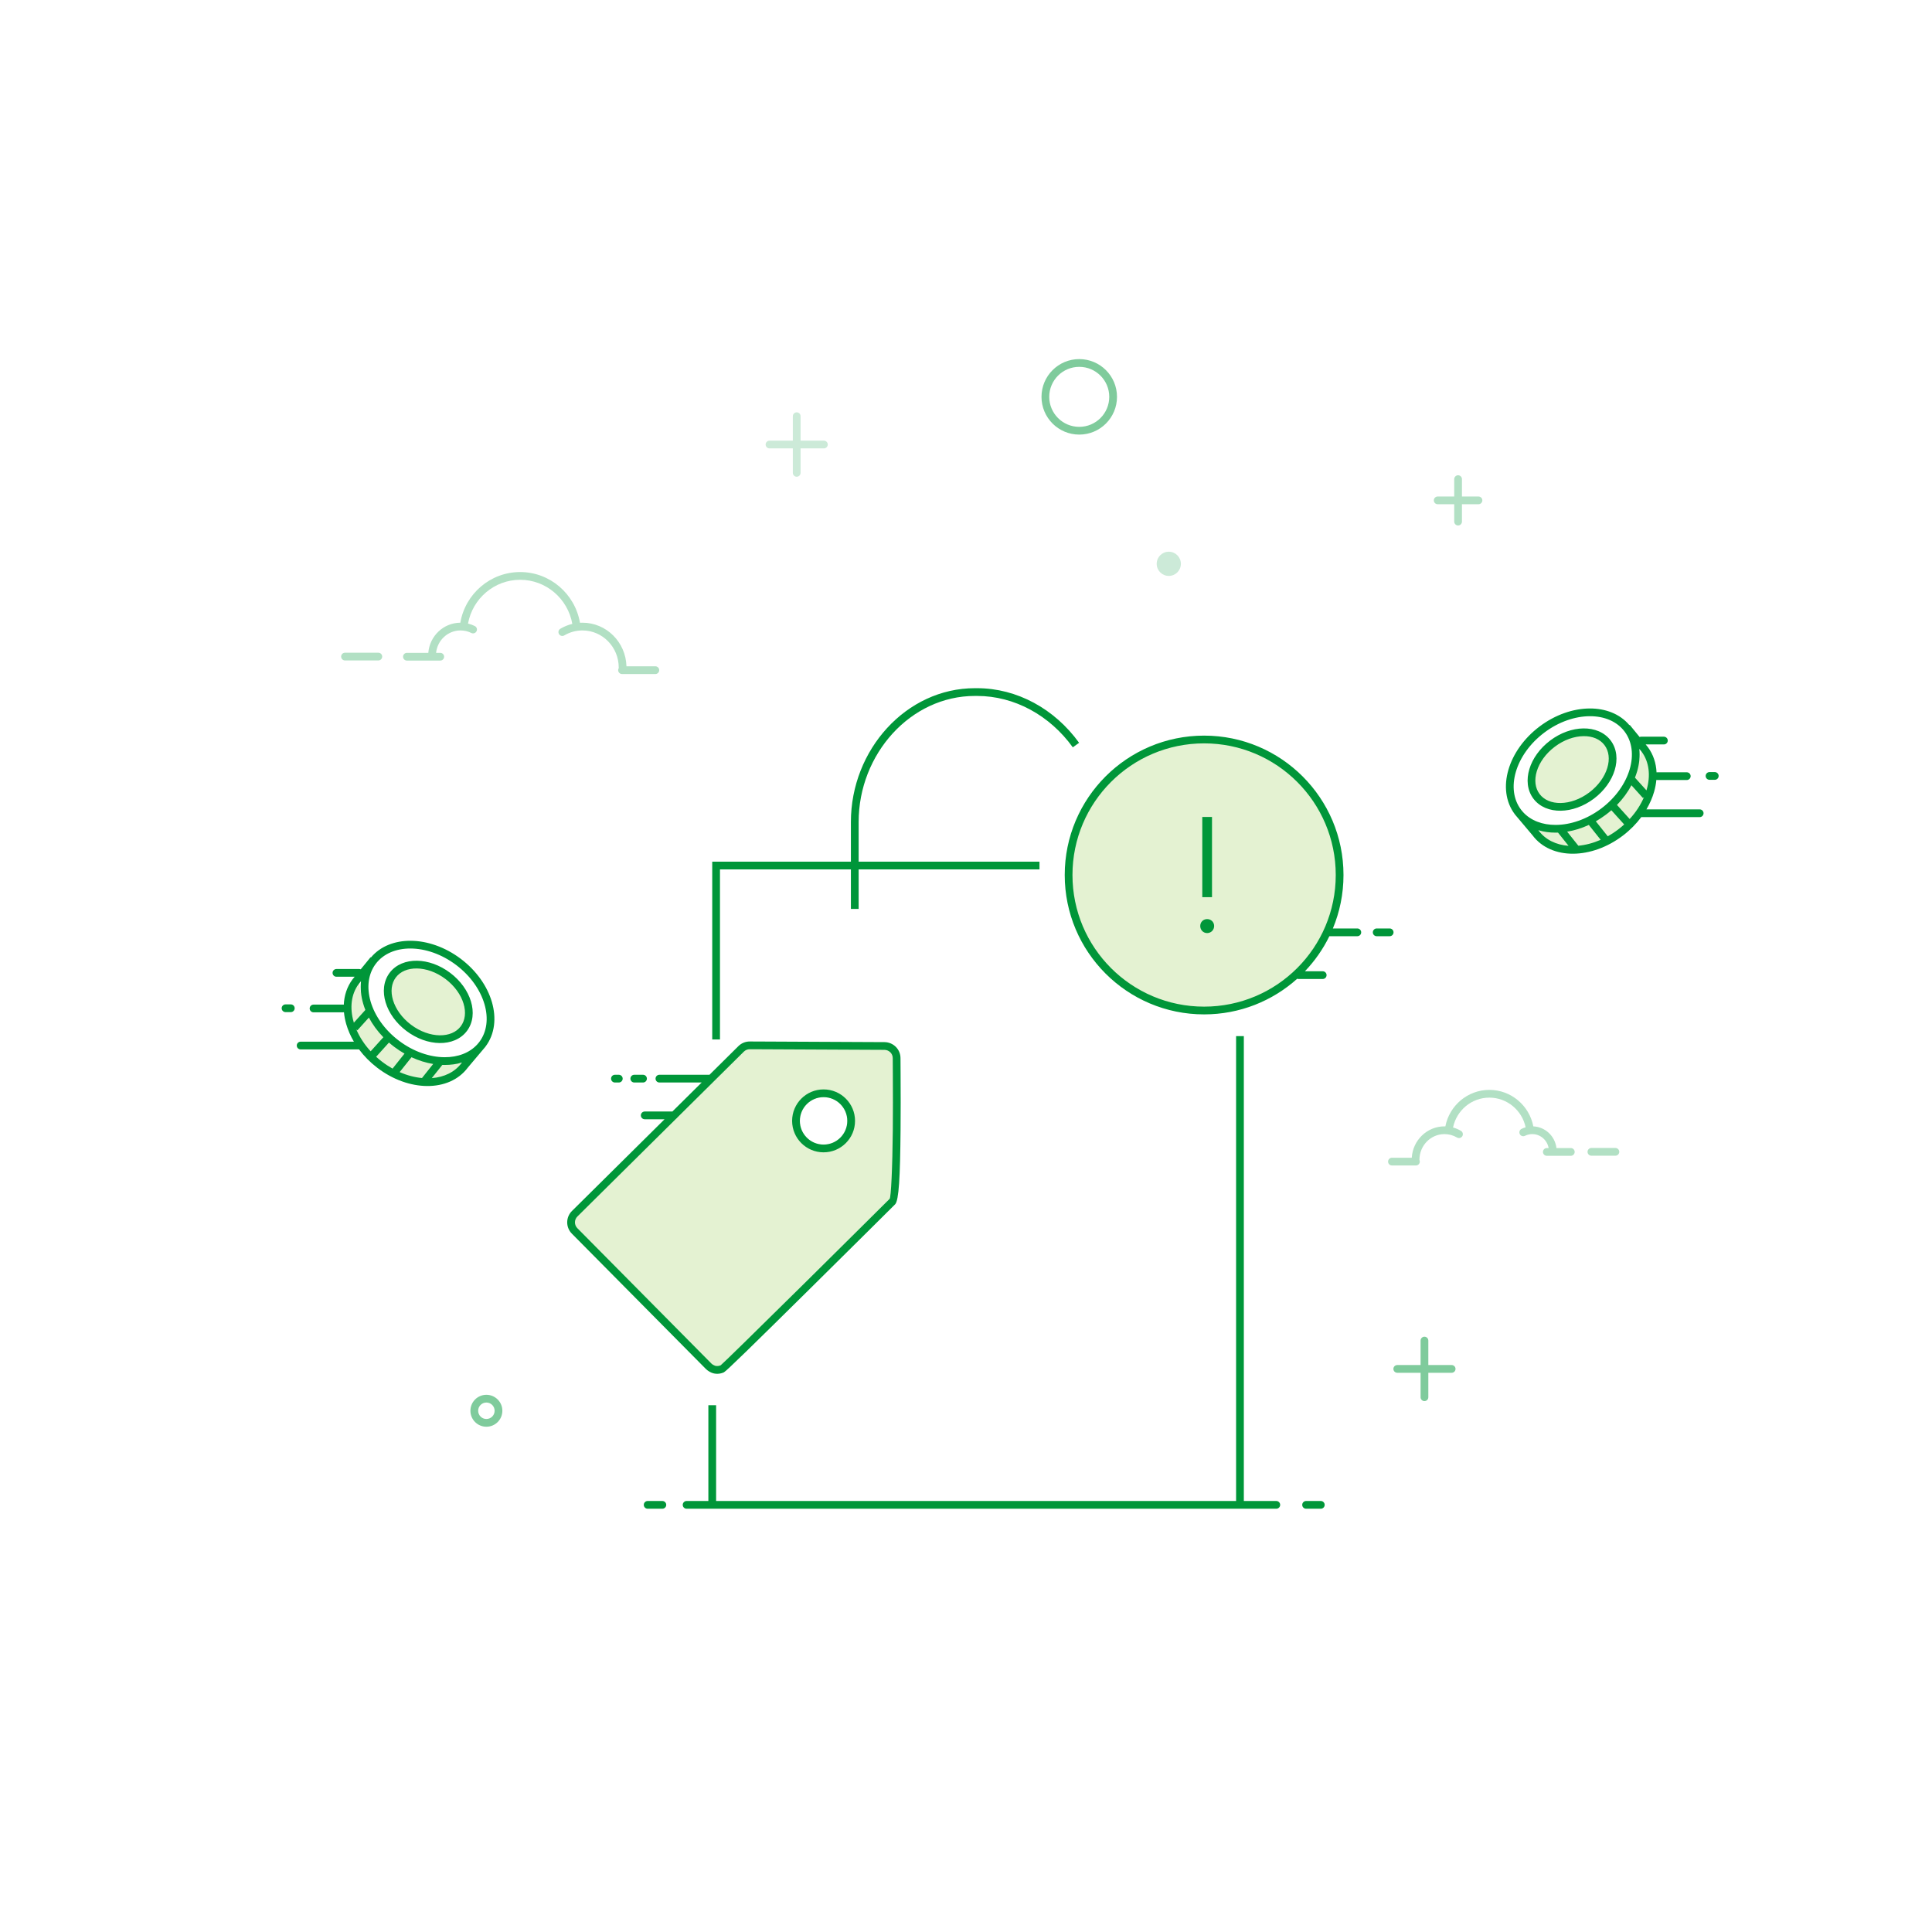 <svg width="500" height="500" viewBox="0 0 500 500" fill="none" xmlns="http://www.w3.org/2000/svg">
<rect x="0" y="0" width="500" height="500" fill="#333333" stroke="none"/>
<g clip-path="url(#clip0)">
<rect width="500" height="500" fill="white"/>
<path fill-rule="evenodd" clip-rule="evenodd" d="M191.804 271.449L148.729 314.112C147.493 315.332 147.482 317.328 148.71 318.564L183.421 353.608C183.799 353.99 184.455 354.327 184.803 354.424C185.52 354.625 186.287 354.539 186.937 354.24C187.77 353.873 225.268 316.612 230.379 311.533C230.709 311.205 230.904 311.012 230.945 310.97C232.287 309.623 232.106 283.158 232.055 275.701C232.049 274.752 232.044 274.11 232.045 273.868C232.054 272.17 230.707 270.729 228.913 270.702L196.317 270.547L194.03 270.539C193.194 270.534 192.397 270.863 191.804 271.449ZM213 297C216.866 297 220 293.866 220 290C220 286.134 216.866 283 213 283C209.134 283 206 286.134 206 290C206 293.866 209.134 297 213 297Z" fill="#E4F2D2"/>
<path fill-rule="evenodd" clip-rule="evenodd" d="M130.01 365.104C130.01 367.387 128.16 369.237 125.877 369.237C123.594 369.237 121.744 367.387 121.744 365.104C121.744 362.821 123.594 360.971 125.877 360.971C128.16 360.971 130.01 362.821 130.01 365.104ZM123.748 365.104C123.748 366.28 124.701 367.233 125.877 367.233C127.053 367.233 128.006 366.28 128.006 365.104C128.006 363.928 127.053 362.975 125.877 362.975C124.701 362.975 123.748 363.928 123.748 365.104Z" fill="#7FCB9C"/>
<path fill-rule="evenodd" clip-rule="evenodd" d="M289.078 102.703C289.078 108.099 284.704 112.473 279.309 112.473C273.913 112.473 269.539 108.099 269.539 102.703C269.539 97.308 273.913 92.934 279.309 92.934C284.704 92.934 289.078 97.308 289.078 102.703ZM271.543 102.703C271.543 106.992 275.02 110.469 279.309 110.469C283.597 110.469 287.074 106.992 287.074 102.703C287.074 98.414 283.597 94.938 279.309 94.938C275.02 94.938 271.543 98.414 271.543 102.703Z" fill="#7FCB9C"/>
<path d="M205.184 107.713V122.374C205.184 122.927 205.632 123.376 206.186 123.376C206.739 123.376 207.188 122.927 207.188 122.374V107.713C207.188 107.16 206.739 106.711 206.186 106.711C205.632 106.711 205.184 107.16 205.184 107.713Z" fill="#CCEAD8"/>
<path d="M213.223 114.041H199.148C198.595 114.041 198.146 114.49 198.146 115.043C198.146 115.596 198.595 116.045 199.148 116.045H213.223C213.776 116.045 214.225 115.596 214.225 115.043C214.225 114.49 213.776 114.041 213.223 114.041Z" fill="#CCEAD8"/>
<path d="M377.351 123.996V134.992" stroke="#B2E0C4" stroke-width="2" stroke-linecap="round"/>
<path d="M382.628 129.494H372.073" stroke="#B2E0C4" stroke-width="2" stroke-linecap="round"/>
<path d="M57.332 439.322V452.549" stroke="white" stroke-width="2" stroke-linecap="round"/>
<path d="M64.221 445.936H50.444" stroke="white" stroke-width="2" stroke-linecap="round"/>
<path fill-rule="evenodd" clip-rule="evenodd" d="M367.646 353.27V346.941C367.646 346.388 368.095 345.939 368.648 345.939C369.202 345.939 369.65 346.388 369.65 346.941V353.27H375.686C376.239 353.27 376.688 353.718 376.688 354.272C376.688 354.825 376.239 355.274 375.686 355.274H369.65V361.602C369.65 362.155 369.202 362.604 368.648 362.604C368.095 362.604 367.646 362.155 367.646 361.602V355.274H361.611C361.058 355.274 360.609 354.825 360.609 354.272C360.609 353.718 361.058 353.27 361.611 353.27H367.646Z" fill="#7FCB9C"/>
<path fill-rule="evenodd" clip-rule="evenodd" d="M148.115 161.461C147.026 161.723 145.983 162.147 145.015 162.721C144.539 163.003 144.382 163.617 144.664 164.093C144.946 164.569 145.561 164.727 146.037 164.444C147.454 163.605 149.062 163.156 150.737 163.156C155.919 163.156 160.128 167.454 160.128 172.765C160.128 172.81 160.131 172.854 160.137 172.898C160.038 173.053 159.98 173.238 159.98 173.436C159.98 173.989 160.429 174.438 160.982 174.438H169.603C170.156 174.438 170.605 173.989 170.605 173.436C170.605 172.882 170.156 172.434 169.603 172.434H162.127C161.955 166.178 156.926 161.152 150.737 161.152C150.523 161.152 150.31 161.158 150.099 161.17C148.805 153.673 142.324 148.045 134.612 148.045C126.899 148.045 120.428 153.671 119.128 161.153C114.759 161.184 111.191 164.61 110.846 168.954H105.315C104.762 168.954 104.313 169.403 104.313 169.956C104.313 170.51 104.762 170.958 105.315 170.958H113.936C114.489 170.958 114.938 170.51 114.938 169.956C114.938 169.403 114.489 168.954 113.936 168.954H112.859C113.197 165.693 115.905 163.156 119.189 163.156C120.173 163.156 121.122 163.383 121.985 163.813C122.48 164.06 123.081 163.859 123.328 163.364C123.576 162.869 123.374 162.267 122.879 162.02C122.319 161.741 121.731 161.526 121.123 161.38C122.305 154.902 127.927 150.049 134.612 150.049C141.318 150.049 146.964 154.937 148.115 161.461ZM89.288 170.924H97.909C98.462 170.924 98.911 170.475 98.911 169.922C98.911 169.369 98.462 168.92 97.909 168.92H89.288C88.735 168.92 88.286 169.369 88.286 169.922C88.286 170.475 88.735 170.924 89.288 170.924Z" fill="#B2E0C4"/>
<path fill-rule="evenodd" clip-rule="evenodd" d="M376.046 291.797C376.764 291.994 377.453 292.286 378.097 292.668C378.573 292.95 378.73 293.565 378.448 294.041C378.166 294.517 377.551 294.674 377.075 294.392C376.098 293.813 374.989 293.504 373.834 293.504C370.26 293.504 367.353 296.471 367.353 300.142C367.353 300.162 367.353 300.183 367.351 300.203C367.411 300.331 367.444 300.474 367.444 300.624C367.444 301.178 366.996 301.626 366.442 301.626H360.235C359.682 301.626 359.233 301.178 359.233 300.624C359.233 300.071 359.682 299.622 360.235 299.622H365.364C365.628 295.095 369.315 291.5 373.834 291.5C373.91 291.5 373.986 291.501 374.061 291.503C375.111 286.094 379.836 282.062 385.443 282.062C391.057 282.062 395.778 286.1 396.826 291.506C399.927 291.642 402.443 294.046 402.81 297.117H406.522C407.076 297.117 407.524 297.566 407.524 298.119C407.524 298.673 407.076 299.121 406.522 299.121H400.316C399.762 299.121 399.314 298.673 399.314 298.119C399.314 297.566 399.762 297.117 400.316 297.117H400.785C400.425 295.061 398.663 293.504 396.549 293.504C395.885 293.504 395.244 293.657 394.662 293.947C394.167 294.194 393.565 293.993 393.318 293.498C393.071 293.003 393.272 292.401 393.767 292.154C394.108 291.984 394.464 291.846 394.829 291.741C393.904 287.336 390.031 284.067 385.443 284.067C380.841 284.067 376.951 287.359 376.046 291.797ZM418.062 299.097H411.855C411.302 299.097 410.853 298.648 410.853 298.095C410.853 297.541 411.302 297.093 411.855 297.093H418.062C418.615 297.093 419.064 297.541 419.064 298.095C419.064 298.648 418.615 299.097 418.062 299.097Z" fill="#B2E0C4"/>
<circle cx="302.48" cy="145.914" r="3.131" fill="#CCEAD8"/>
<circle cx="311.623" cy="226.451" r="35.07" fill="#E4F2D2"/>
<path fill-rule="evenodd" clip-rule="evenodd" d="M213.141 283.941C216.532 283.941 219.281 286.69 219.281 290.081C219.281 293.472 216.532 296.221 213.141 296.221C209.75 296.221 207.001 293.472 207.001 290.081C207.001 286.69 209.75 283.941 213.141 283.941ZM221.281 290.081C221.281 285.586 217.637 281.941 213.141 281.941C208.645 281.941 205.001 285.586 205.001 290.081C205.001 294.577 208.645 298.221 213.141 298.221C217.637 298.221 221.281 294.577 221.281 290.081Z" fill="#E4F2D2"/>
<path fill-rule="evenodd" clip-rule="evenodd" d="M220.212 224.999V235.222H222.216V224.999H269.018V222.995H222.216V212.724C222.216 195.106 235.681 180.108 252.299 180.108H252.856C262.55 180.108 271.688 185.151 277.643 193.409L279.269 192.237C272.95 183.474 263.219 178.104 252.856 178.104H252.299C234.524 178.104 220.212 194.044 220.212 212.724V222.995H184.326V269.017H186.33V224.999H220.212ZM335.703 253.309C329.317 259.038 320.877 262.522 311.623 262.522C291.701 262.522 275.551 246.372 275.551 226.45C275.551 206.528 291.701 190.378 311.623 190.378C331.545 190.378 347.695 206.528 347.695 226.45C347.695 231.352 346.717 236.026 344.946 240.287H351.274C351.827 240.287 352.276 240.736 352.276 241.289C352.276 241.843 351.827 242.291 351.274 242.291H344.04C342.401 245.638 340.26 248.694 337.714 251.36H342.314C342.867 251.36 343.316 251.808 343.316 252.362C343.316 252.915 342.867 253.364 342.314 253.364H336.03C335.916 253.364 335.805 253.344 335.703 253.309ZM277.555 226.45C277.555 245.266 292.808 260.518 311.623 260.518C330.438 260.518 345.691 245.266 345.691 226.45C345.691 207.635 330.438 192.382 311.623 192.382C292.808 192.382 277.555 207.635 277.555 226.45ZM314.219 239.648C314.219 240.664 313.424 241.48 312.409 241.48C311.394 241.48 310.621 240.664 310.621 239.648C310.621 238.633 311.394 237.861 312.409 237.861C313.424 237.861 314.219 238.633 314.219 239.648ZM313.667 211.42V232.189H311.151V211.42H313.667ZM359.643 240.287H356.287C355.734 240.287 355.285 240.736 355.285 241.289C355.285 241.843 355.734 242.291 356.287 242.291H359.643C360.196 242.291 360.645 241.843 360.645 241.289C360.645 240.736 360.196 240.287 359.643 240.287ZM319.9 388.454V268.153H321.904V388.454H330.303C330.856 388.454 331.305 388.902 331.305 389.456C331.305 390.009 330.856 390.458 330.303 390.458H321.904H320.902H183.4H183.324H177.694C177.141 390.458 176.692 390.009 176.692 389.456C176.692 388.902 177.141 388.454 177.694 388.454H183.324V363.668H185.328V388.454H319.9ZM171.418 390.458H167.615C167.061 390.458 166.613 390.009 166.613 389.456C166.613 388.902 167.061 388.454 167.615 388.454H171.418C171.972 388.454 172.42 388.902 172.42 389.456C172.42 390.009 171.972 390.458 171.418 390.458ZM341.822 390.458H338.018C337.465 390.458 337.016 390.009 337.016 389.456C337.016 388.902 337.465 388.454 338.018 388.454H341.822C342.375 388.454 342.824 388.902 342.824 389.456C342.824 390.009 342.375 390.458 341.822 390.458ZM191.099 270.737C191.882 269.962 192.936 269.53 194.036 269.537L196.32 269.545L228.918 269.7C231.245 269.734 233.058 271.6 233.047 273.873C233.046 274.128 233.07 277.795 233.07 277.787C233.102 283.038 233.105 287.782 233.063 292.401C232.952 304.539 232.641 310.687 231.655 311.677C231.886 311.449 227.582 315.725 224.652 318.633C219.567 323.679 214.543 328.658 209.833 333.315L209.643 333.503C194.873 348.106 187.923 354.901 187.341 355.157C186.474 355.556 185.464 355.65 184.533 355.389C183.963 355.23 183.175 354.784 182.708 354.313L147.998 319.269C146.381 317.641 146.393 315.01 148.024 313.399L171.992 289.661H166.854C166.3 289.661 165.852 289.212 165.852 288.659C165.852 288.105 166.3 287.657 166.854 287.657H174.015L181.593 280.152H170.657C170.104 280.152 169.655 279.703 169.655 279.15C169.655 278.596 170.104 278.148 170.657 278.148H183.616L191.099 270.737ZM175.304 289.201L192.509 272.161C192.914 271.76 193.457 271.537 194.026 271.541L196.312 271.549L228.898 271.704C230.112 271.722 231.049 272.685 231.043 273.863C231.042 274.132 231.067 277.838 231.066 277.799C231.098 283.041 231.101 287.776 231.059 292.383C230.967 302.391 230.588 309.909 230.24 310.259C230.474 310.026 226.169 314.303 223.24 317.21C218.156 322.256 213.133 327.234 208.424 331.89L208.234 332.078C196.147 344.028 186.726 353.238 186.519 353.33C186.06 353.541 185.537 353.589 185.073 353.46C184.827 353.391 184.345 353.118 184.132 352.903L149.421 317.858C148.584 317.016 148.59 315.656 149.433 314.824L174.996 289.506C175.119 289.428 175.224 289.324 175.304 289.201ZM213.141 298.223C208.644 298.223 204.999 294.578 204.999 290.081C204.999 285.584 208.644 281.939 213.141 281.939C217.637 281.939 221.283 285.584 221.283 290.081C221.283 294.578 217.637 298.223 213.141 298.223ZM213.141 296.219C216.53 296.219 219.279 293.471 219.279 290.081C219.279 286.691 216.53 283.943 213.141 283.943C209.751 283.943 207.003 286.691 207.003 290.081C207.003 293.471 209.751 296.219 213.141 296.219ZM159.144 280.152H160.146C160.7 280.152 161.148 279.703 161.148 279.15C161.148 278.596 160.7 278.148 160.146 278.148H159.144C158.591 278.148 158.142 278.596 158.142 279.15C158.142 279.703 158.591 280.152 159.144 280.152ZM166.412 280.152H164.154C163.601 280.152 163.152 279.703 163.152 279.15C163.152 278.596 163.601 278.148 164.154 278.148H166.412C166.966 278.148 167.414 278.596 167.414 279.15C167.414 279.703 166.966 280.152 166.412 280.152Z" fill="#009639"/>
<path fill-rule="evenodd" clip-rule="evenodd" d="M92.934 254.123C92.934 254.123 85.039 263.744 96.682 274.516C100.933 278.449 105.484 279.674 108.392 280.038C116.21 281.016 120.915 275.199 120.915 275.199C120.915 275.199 108.932 276.066 100.933 268.49C92.934 260.913 92.934 254.123 92.934 254.123Z" fill="#E4F2D2"/>
<ellipse rx="17.786" ry="13.279" transform="matrix(-0.799 -0.602 -0.602 0.799 110.65 259.542)" fill="white"/>
<ellipse rx="11.516" ry="8.411" transform="matrix(-0.799 -0.602 -0.602 0.799 110.839 259.287)" fill="#E4F2D2"/>
<path fill-rule="evenodd" clip-rule="evenodd" d="M125.385 259.891C126.443 263.52 126.03 267.024 124.056 269.643C124.031 269.677 124.005 269.71 123.979 269.743L123.501 270.31C121.501 272.493 118.493 273.624 115.048 273.608C111.267 273.591 107.028 272.186 103.26 269.347C99.493 266.508 96.973 262.82 95.915 259.191C94.857 255.561 95.27 252.058 97.244 249.438C99.218 246.819 102.471 245.456 106.252 245.473C110.033 245.49 114.272 246.895 118.04 249.734C121.807 252.573 124.327 256.261 125.385 259.891ZM125.539 270.996L125.533 271.003C125.362 271.222 125.183 271.434 124.998 271.637L121.059 276.307C118.641 279.547 114.755 281.088 110.537 281.06C106.309 281.032 101.685 279.437 97.631 276.333C95.787 274.922 94.207 273.311 92.92 271.587H77.803C77.251 271.587 76.803 271.14 76.803 270.587C76.803 270.035 77.251 269.587 77.803 269.587H91.588C90.717 268.112 90.052 266.584 89.608 265.05C89.31 264.021 89.112 262.986 89.019 261.961C88.942 261.98 88.862 261.99 88.779 261.99H81.145C80.593 261.99 80.145 261.542 80.145 260.99C80.145 260.437 80.593 259.99 81.145 259.99H88.779C88.845 259.99 88.91 259.996 88.973 260.008C89.08 257.64 89.8 255.387 91.223 253.469L91.237 253.451L91.785 252.779H87.068C86.516 252.779 86.068 252.331 86.068 251.779C86.068 251.226 86.516 250.779 87.068 250.779H92.964C93.102 250.779 93.233 250.807 93.353 250.857L95.907 247.726L95.994 247.797C98.45 244.858 102.205 243.455 106.261 243.473C110.514 243.492 115.165 245.064 119.243 248.137C123.321 251.21 126.115 255.248 127.305 259.331C128.496 263.413 128.093 267.609 125.653 270.846C125.615 270.897 125.577 270.947 125.538 270.996L125.539 270.996ZM119.49 275.065L119.559 274.983C118.136 275.409 116.61 275.615 115.039 275.608C114.851 275.607 114.662 275.604 114.472 275.597L111.744 279.019C114.977 278.776 117.73 277.438 119.472 275.09L119.49 275.065ZM109.208 278.993C107.329 278.819 105.367 278.311 103.428 277.462L106.496 273.612C108.348 274.469 110.243 275.053 112.105 275.358L109.208 278.993ZM101.595 276.552L104.684 272.676C103.789 272.165 102.91 271.587 102.057 270.944C101.574 270.58 101.109 270.203 100.663 269.814L97.344 273.491C97.82 273.924 98.321 274.343 98.846 274.745C99.74 275.43 100.661 276.032 101.595 276.552ZM95.924 272.079C94.3 270.312 93.051 268.373 92.212 266.405L92.485 266.652L95.468 263.346C96.42 265.136 97.677 266.861 99.21 268.438L95.924 272.079ZM93.995 259.75C94.153 260.293 94.34 260.835 94.554 261.374L91.581 264.669C91.563 264.61 91.546 264.552 91.529 264.494C90.471 260.838 90.872 257.312 92.816 254.679L93.429 253.927C93.22 255.816 93.425 257.796 93.995 259.75ZM119.237 265.615C120.396 264.077 120.645 261.974 119.964 259.727C119.284 257.48 117.687 255.167 115.299 253.367C112.91 251.567 110.247 250.67 107.9 250.635C105.552 250.6 103.599 251.42 102.44 252.958C101.281 254.496 101.032 256.599 101.713 258.846C102.393 261.092 103.99 263.405 106.378 265.205C108.767 267.005 111.43 267.902 113.777 267.937C116.125 267.972 118.078 267.153 119.237 265.615ZM116.502 251.77C119.193 253.798 121.062 256.453 121.878 259.147C122.694 261.839 122.471 264.646 120.834 266.818C119.197 268.99 116.56 269.979 113.747 269.937C110.933 269.895 107.865 268.83 105.175 266.803C102.484 264.775 100.615 262.119 99.799 259.426C98.983 256.733 99.206 253.926 100.843 251.754C102.48 249.582 105.117 248.594 107.93 248.636C110.744 248.678 113.812 249.742 116.502 251.77ZM72.898 260.935C72.898 260.383 73.346 259.935 73.898 259.935H75.259C75.811 259.935 76.259 260.383 76.259 260.935C76.259 261.487 75.811 261.935 75.259 261.935H73.898C73.346 261.935 72.898 261.487 72.898 260.935Z" fill="#009639"/>
<path fill-rule="evenodd" clip-rule="evenodd" d="M424.748 194.002C424.748 194.002 432.643 203.623 421.001 214.394C416.749 218.328 412.199 219.553 409.291 219.917C401.473 220.895 396.768 215.078 396.768 215.078C396.768 215.078 408.751 215.945 416.749 208.369C424.748 200.792 424.748 194.002 424.748 194.002Z" fill="#E4F2D2"/>
<ellipse cx="407.033" cy="199.42" rx="17.786" ry="13.279" transform="rotate(-37 407.033 199.42)" fill="white"/>
<ellipse cx="406.844" cy="199.166" rx="11.516" ry="8.411" transform="rotate(-37 406.844 199.166)" fill="#E4F2D2"/>
<path fill-rule="evenodd" clip-rule="evenodd" d="M392.298 199.769C391.239 203.399 391.653 206.902 393.627 209.522C393.653 209.557 393.68 209.592 393.707 209.626L394.178 210.186C396.179 212.371 399.188 213.503 402.635 213.487C406.415 213.47 410.655 212.065 414.422 209.226C418.19 206.387 420.709 202.699 421.768 199.07C422.826 195.44 422.412 191.936 420.439 189.317C418.465 186.698 415.211 185.335 411.431 185.352C407.65 185.369 403.41 186.774 399.643 189.613C395.876 192.452 393.356 196.14 392.298 199.769ZM392.144 210.876L392.153 210.886C392.322 211.103 392.498 211.311 392.681 211.512L396.624 216.186C399.042 219.426 402.928 220.967 407.146 220.939C411.373 220.911 415.997 219.316 420.052 216.213C421.896 214.801 423.476 213.19 424.762 211.467H439.879C440.432 211.467 440.879 211.019 440.879 210.467C440.879 209.914 440.432 209.467 439.879 209.467H426.095C426.966 207.992 427.631 206.463 428.075 204.929C428.372 203.901 428.571 202.865 428.664 201.84C428.741 201.859 428.821 201.869 428.904 201.869H436.538C437.09 201.869 437.538 201.421 437.538 200.869C437.538 200.317 437.09 199.869 436.538 199.869H428.904C428.837 199.869 428.773 199.875 428.71 199.888C428.602 197.52 427.883 195.267 426.46 193.348L426.446 193.33L425.898 192.658H430.614C431.167 192.658 431.614 192.21 431.614 191.658C431.614 191.106 431.167 190.658 430.614 190.658H424.718C424.581 190.658 424.449 190.686 424.33 190.736L421.776 187.605L421.689 187.676C419.233 184.737 415.478 183.334 411.422 183.352C407.169 183.371 402.517 184.943 398.439 188.016C394.362 191.089 391.568 195.127 390.378 199.21C389.187 203.292 389.589 207.487 392.029 210.725C392.067 210.776 392.106 210.826 392.144 210.875L392.144 210.876ZM398.192 214.944L398.123 214.862C399.546 215.288 401.072 215.494 402.644 215.487C402.832 215.486 403.021 215.482 403.21 215.476L405.938 218.899C402.705 218.655 399.953 217.317 398.211 214.969L398.192 214.944ZM408.474 218.872C410.353 218.699 412.316 218.19 414.255 217.341L411.186 213.491C409.334 214.348 407.44 214.932 405.578 215.237L408.474 218.872ZM416.087 216.431L412.998 212.555C413.893 212.044 414.772 211.466 415.626 210.823C416.109 210.459 416.573 210.082 417.019 209.693L420.339 213.371C419.863 213.804 419.362 214.222 418.836 214.624C417.942 215.309 417.022 215.911 416.087 216.431ZM421.758 211.959C423.383 210.191 424.631 208.253 425.47 206.285L425.197 206.531L422.214 203.225C421.263 205.015 420.006 206.74 418.472 208.317L421.758 211.959ZM423.688 199.629C423.529 200.172 423.343 200.714 423.128 201.254L426.102 204.548C426.12 204.49 426.137 204.431 426.154 204.373C427.211 200.717 426.811 197.192 424.867 194.558L424.254 193.806C424.462 195.695 424.258 197.675 423.688 199.629ZM444.785 200.814C444.785 200.262 444.337 199.814 443.785 199.814H442.424C441.872 199.814 441.424 200.262 441.424 200.814C441.424 201.366 441.872 201.814 442.424 201.814H443.785C444.337 201.814 444.785 201.366 444.785 200.814ZM398.446 205.494C397.287 203.956 397.038 201.853 397.718 199.606C398.399 197.36 399.995 195.047 402.384 193.247C404.772 191.447 407.436 190.55 409.783 190.515C412.131 190.48 414.083 191.299 415.242 192.837C416.401 194.375 416.651 196.478 415.97 198.725C415.289 200.972 413.693 203.285 411.304 205.085C408.916 206.885 406.252 207.781 403.905 207.816C401.558 207.852 399.605 207.032 398.446 205.494ZM401.18 191.649C398.489 193.677 396.62 196.333 395.804 199.026C394.989 201.719 395.212 204.526 396.849 206.698C398.485 208.87 401.122 209.858 403.935 209.816C406.749 209.774 409.817 208.71 412.508 206.682C415.199 204.654 417.068 201.999 417.884 199.305C418.7 196.613 418.476 193.806 416.84 191.634C415.203 189.462 412.566 188.473 409.753 188.515C406.939 188.557 403.871 189.622 401.18 191.649Z" fill="#009639"/>
</g>
<defs>
<clipPath id="clip0">
<rect width="500" height="500" fill="white"/>
</clipPath>
</defs>
</svg>
